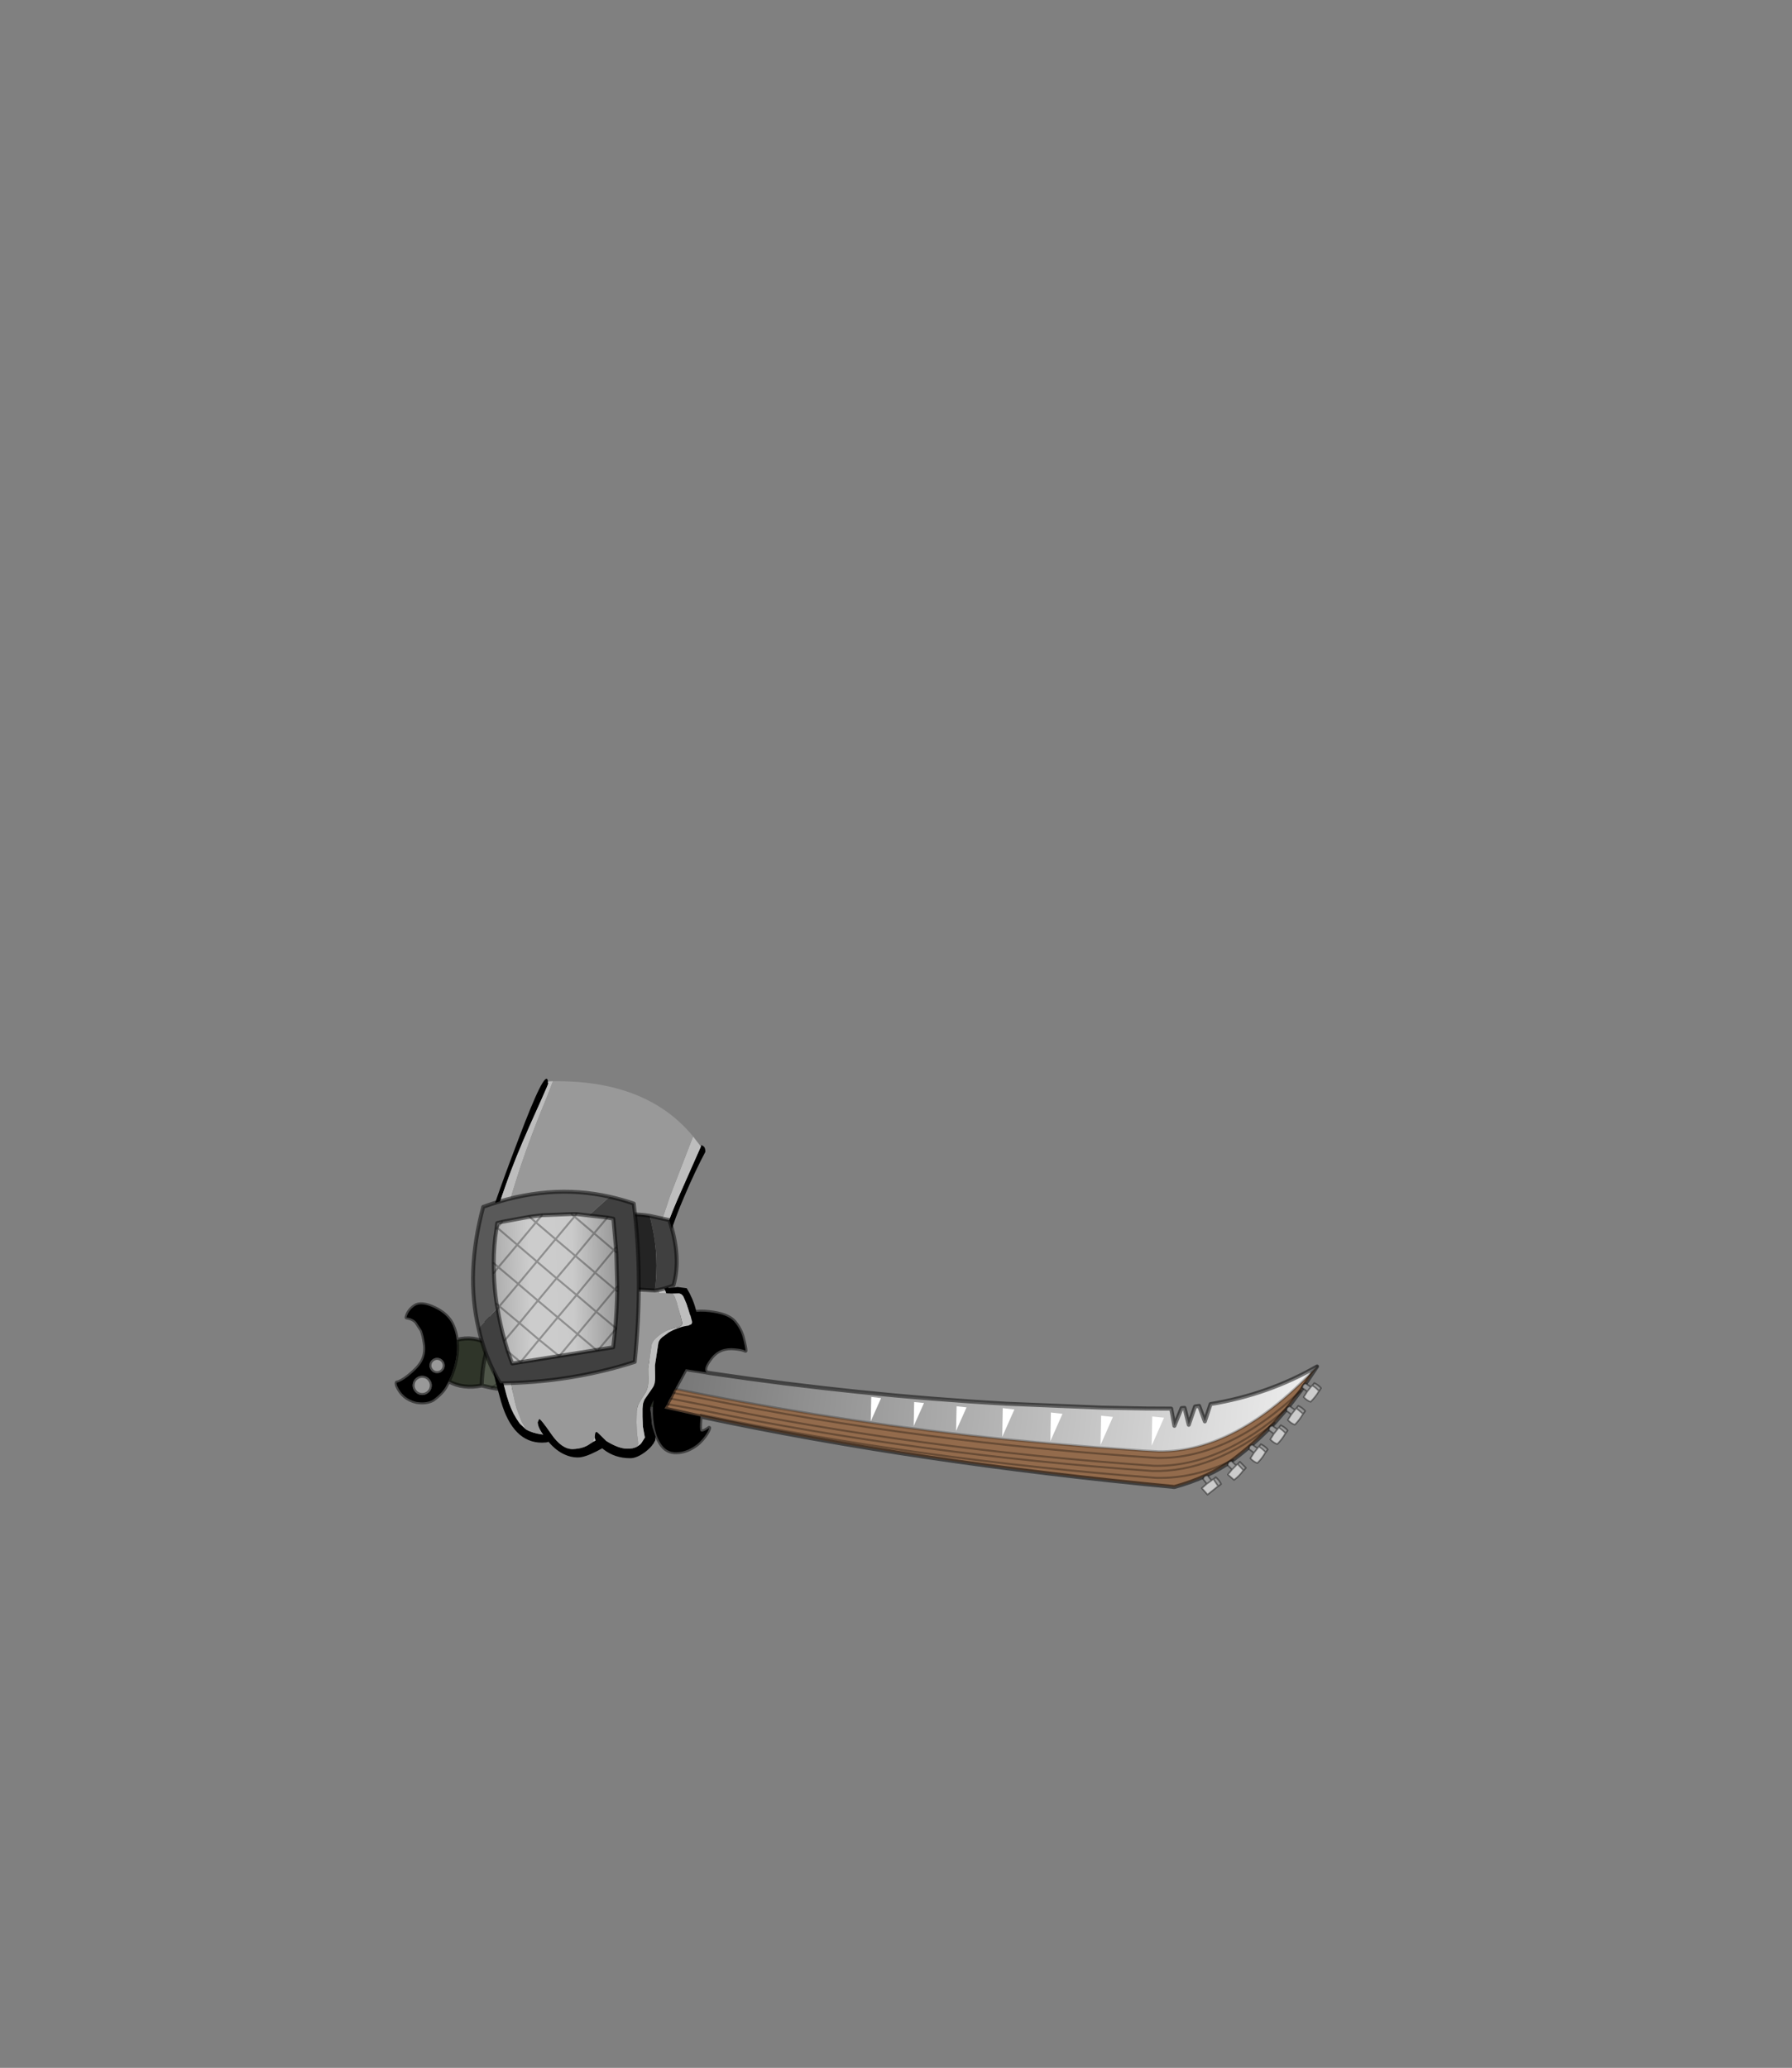 <?xml version="1.0" encoding="UTF-8" standalone="no"?>
<svg xmlns:xlink="http://www.w3.org/1999/xlink" height="531.5px" width="460.6px" xmlns="http://www.w3.org/2000/svg">
  <rect width="100%" height="100%" fill="#808080" stroke="none"/>
  <g transform="matrix(1.0, 0.0, 0.0, 1.0, 193.65, 334.05)">
    <use height="186.25" transform="matrix(0.629, 0.811, -0.811, 0.629, 50.341, -105.57)" width="161.1" xlink:href="#shape0"/>
    <use height="97.55" transform="matrix(1.0, 0.0, 0.0, 1.0, -72.55, -56.8)" width="60.2" xlink:href="#shape1"/>
  </g>
  <defs>
    <g id="shape0" transform="matrix(1.0, 0.0, 0.0, 1.0, 0.5, 0.5)">
      <path d="M150.45 0.0 L152.75 6.95 154.1 12.0 155.1 17.05 Q156.15 24.05 156.05 30.95 155.8 38.55 152.4 46.75 107.9 94.1 65.75 129.7 L65.65 129.75 58.6 135.6 58.15 134.4 64.55 128.6 Q106.7 92.4 145.85 48.65 155.45 36.95 155.1 17.05 155.45 36.95 145.85 48.65 106.7 92.4 64.55 128.6 L58.15 134.4 57.5 132.95 57.25 132.4 56.85 131.5 56.7 131.2 56.8 131.5 56.35 130.5 62.05 125.55 Q90.05 101.05 116.65 73.25 L124.8 64.55 132.55 56.1 140.4 47.35 143.0 44.35 Q155.15 28.95 150.45 0.0 M156.05 30.95 Q153.85 41.6 147.75 49.0 108.1 92.85 65.4 129.35 108.1 92.85 147.75 49.0 153.85 41.6 156.05 30.95 M152.75 6.95 Q155.15 31.85 144.0 45.7 104.9 89.8 62.65 126.35 L56.85 131.5 62.65 126.35 Q104.9 89.8 144.0 45.7 155.15 31.85 152.75 6.95 M154.1 12.0 Q155.55 34.7 145.05 47.55 105.95 91.35 63.6 127.6 L57.5 132.95 63.6 127.6 Q105.95 91.35 145.05 47.55 155.55 34.7 154.1 12.0" fill="#936b4c" fill-rule="evenodd" stroke="none"/>
      <path d="M58.0 121.7 L58.65 121.1 Q85.9 95.05 110.1 67.25 L125.5 49.0 132.6 40.2 136.4 35.35 140.3 37.35 137.9 33.2 138.3 32.6 142.3 34.35 139.65 30.3 140.15 29.4 144.1 30.65 141.55 26.85 Q148.55 13.9 150.45 0.0 155.15 28.95 143.0 44.35 L140.4 47.35 132.55 56.1 124.8 64.55 116.65 73.25 Q90.05 101.05 62.05 125.55 L56.35 130.5 54.1 125.35 57.75 121.9 58.0 121.7" fill="url(#gradient0)" fill-rule="evenodd" stroke="none"/>
      <path d="M65.75 129.7 L66.2 130.1 Q68.05 131.85 68.6 131.9 69.15 131.95 69.3 130.15 L69.3 129.75 Q69.85 130.35 70.3 132.0 70.7 133.6 70.7 134.65 70.7 137.35 69.5 139.35 68.1 141.75 65.6 141.75 61.6 141.75 56.55 137.65 53.95 135.5 51.1 132.35 L49.1 130.0 Q43.1 122.75 43.1 118.55 43.1 115.3 46.4 111.95 49.7 108.55 52.2 108.45 54.7 108.35 56.8 109.3 58.9 110.2 59.6 110.7 58.75 111.1 57.55 112.4 54.9 115.15 55.7 118.45 56.5 121.75 57.7 121.75 L58.0 121.7 57.75 121.9 54.1 125.35 56.35 130.5 56.8 131.5 57.25 132.4 57.45 132.95 58.15 134.4 58.6 135.6 65.65 129.75 65.75 129.7 M20.1 174.15 L20.55 175.2 Q21.45 177.0 21.35 180.1 21.05 182.0 19.2 183.7 16.45 185.9 13.05 185.0 12.6 184.85 12.4 184.6 12.9 183.7 12.9 181.4 L12.85 180.2 Q12.7 177.2 11.7 175.6 10.7 174.0 8.95 173.05 7.2 172.05 5.9 171.65 L3.4 171.45 Q2.15 171.55 1.0 172.65 -0.1 171.3 0.0 169.35 0.1 167.35 3.5 165.65 6.8 164.0 9.7 164.75 11.5 165.2 13.15 166.2 L13.45 166.4 Q15.25 167.5 16.8 169.25 18.8 171.45 20.1 174.15 M16.55 172.65 Q16.0 172.1 15.2 172.1 14.4 172.1 13.85 172.65 13.3 173.2 13.3 174.0 13.3 174.8 13.85 175.35 14.4 175.9 15.2 175.9 16.0 175.9 16.55 175.35 17.1 174.8 17.1 174.0 17.1 173.2 16.55 172.65 M18.55 178.3 Q17.85 177.6 16.85 177.6 15.85 177.6 15.15 178.3 14.45 179.0 14.45 180.0 14.45 181.0 15.15 181.7 15.85 182.4 16.85 182.4 17.85 182.4 18.55 181.7 19.25 181.0 19.25 180.0 19.25 179.0 18.55 178.3" fill="#000000" fill-rule="evenodd" stroke="none"/>
      <path d="M57.25 132.4 L57.5 132.95 58.15 134.4 57.45 132.95 57.25 132.4 M57.5 132.95 L57.45 132.95 57.5 132.95 M16.55 172.65 Q17.1 173.2 17.1 174.0 17.1 174.8 16.55 175.35 16.0 175.9 15.2 175.9 14.4 175.9 13.85 175.35 13.3 174.8 13.3 174.0 13.3 173.2 13.85 172.65 14.4 172.1 15.2 172.1 16.0 172.1 16.55 172.65 M18.55 178.3 Q19.25 179.0 19.25 180.0 19.25 181.0 18.55 181.7 17.85 182.4 16.85 182.4 15.85 182.4 15.15 181.7 14.45 181.0 14.45 180.0 14.45 179.0 15.15 178.3 15.85 177.6 16.85 177.6 17.85 177.6 18.55 178.3" fill="#999999" fill-rule="evenodd" stroke="none"/>
      <path d="M56.55 137.65 L55.65 138.55 Q54.6 141.0 51.85 142.3 L50.85 143.35 Q49.7 145.6 47.6 146.6 L46.2 148.0 Q44.0 151.95 40.8 153.35 L40.0 154.2 Q39.05 156.3 36.35 157.85 35.2 159.95 32.7 161.5 30.65 164.25 28.0 166.6 L26.0 168.25 Q21.5 164.55 18.85 160.5 L22.2 157.1 Q23.25 153.6 27.7 151.6 29.5 147.15 34.1 145.1 L34.6 144.6 Q35.75 141.2 39.15 140.05 L39.7 139.45 Q41.15 136.0 45.0 134.15 46.55 131.1 49.1 130.0 L50.5 136.25 55.65 138.55 50.5 136.25 49.1 130.0 51.1 132.35 Q53.95 135.5 56.55 137.65 M50.85 143.35 L46.6 141.85 45.0 134.15 46.6 141.85 50.85 143.35 M39.7 139.45 L46.6 141.85 47.6 146.6 46.6 141.85 39.7 139.45 M22.2 157.1 L28.0 159.55 28.0 166.6 28.0 159.55 22.2 157.1 M40.0 154.2 L35.55 153.25 34.1 145.1 35.55 153.25 40.0 154.2 M32.7 161.5 L28.0 159.55 27.7 151.6 35.55 153.25 36.35 157.85 35.55 153.25 27.7 151.6 28.0 159.55 32.7 161.5 M34.6 144.6 L39.9 146.15 40.8 153.35 39.9 146.15 34.6 144.6 M46.2 148.0 L39.9 146.15 39.15 140.05 39.9 146.15 46.2 148.0 M45.95 134.25 L50.5 136.25 51.85 142.3 50.5 136.25 45.95 134.25" fill="#4f5649" fill-rule="evenodd" stroke="none"/>
      <path d="M26.0 168.25 Q23.9 172.5 20.1 174.15 18.8 171.45 16.8 169.25 15.25 167.5 13.45 166.4 L13.15 166.2 Q14.8 162.25 18.85 160.5 21.5 164.55 26.0 168.25" fill="#2f3529" fill-rule="evenodd" stroke="none"/>
      <path d="M150.45 0.0 L152.75 6.95 154.1 12.0 155.1 17.05 Q156.15 24.05 156.05 30.95 155.8 38.55 152.4 46.75 107.9 94.1 65.75 129.7 L66.2 130.1 Q68.05 131.85 68.6 131.9 69.15 131.95 69.3 130.15 L69.3 129.75 Q69.85 130.35 70.3 132.0 70.7 133.6 70.7 134.65 70.7 137.35 69.5 139.35 68.1 141.75 65.6 141.75 61.6 141.75 56.55 137.65 L55.65 138.55 Q54.6 141.0 51.85 142.3 L50.85 143.35 Q49.7 145.6 47.6 146.6 L46.2 148.0 Q44.0 151.95 40.8 153.35 L40.0 154.2 Q39.05 156.3 36.35 157.85 35.2 159.95 32.7 161.5 30.65 164.25 28.0 166.6 L26.0 168.25 Q23.9 172.5 20.1 174.15 L20.55 175.2 Q21.45 177.0 21.35 180.1 21.05 182.0 19.2 183.7 16.45 185.9 13.05 185.0 12.6 184.85 12.4 184.6 12.9 183.7 12.9 181.4 L12.85 180.2 Q12.7 177.2 11.7 175.6 10.7 174.0 8.95 173.05 7.2 172.05 5.9 171.65 L3.4 171.45 Q2.15 171.55 1.0 172.65 -0.1 171.3 0.0 169.35 0.1 167.35 3.5 165.65 6.8 164.0 9.7 164.75 11.5 165.2 13.15 166.2 14.8 162.25 18.85 160.5 L22.2 157.1 Q23.25 153.6 27.7 151.6 29.5 147.15 34.1 145.1 L34.6 144.6 Q35.75 141.2 39.15 140.05 L39.7 139.45 Q41.15 136.0 45.0 134.15 46.55 131.1 49.1 130.0 43.1 122.75 43.1 118.55 43.1 115.3 46.4 111.95 49.7 108.55 52.2 108.45 54.7 108.35 56.8 109.3 58.9 110.2 59.6 110.7 58.75 111.1 57.55 112.4 54.9 115.15 55.7 118.45 56.5 121.75 57.7 121.75 L58.0 121.7 58.65 121.1 Q85.9 95.05 110.1 67.25 L125.5 49.0 132.6 40.2 136.4 35.35 140.3 37.35 137.9 33.2 138.3 32.6 142.3 34.35 139.65 30.3 140.15 29.4 144.1 30.65 141.55 26.85 Q148.55 13.9 150.45 0.0 M56.8 131.5 L56.7 131.2 M58.15 134.4 L58.6 135.6 65.65 129.75 65.75 129.7 M58.0 121.7 L57.75 121.9 54.1 125.35 56.35 130.5 M57.25 132.4 L57.5 132.95 58.15 134.4 M57.25 132.4 L56.8 131.5 M49.1 130.0 L51.1 132.35 Q53.95 135.5 56.55 137.65 M16.55 172.65 Q17.1 173.2 17.1 174.0 17.1 174.8 16.55 175.35 16.0 175.9 15.2 175.9 14.4 175.9 13.85 175.35 13.3 174.8 13.3 174.0 13.3 173.2 13.85 172.65 14.4 172.1 15.2 172.1 16.0 172.1 16.55 172.65 M20.1 174.15 Q18.8 171.45 16.8 169.25 15.25 167.5 13.45 166.4 L13.15 166.2 M18.55 178.3 Q19.25 179.0 19.25 180.0 19.25 181.0 18.55 181.7 17.85 182.4 16.85 182.4 15.85 182.4 15.15 181.7 14.45 181.0 14.45 180.0 14.45 179.0 15.15 178.3 15.85 177.6 16.85 177.6 17.85 177.6 18.55 178.3 M18.85 160.5 Q21.5 164.55 26.0 168.25" fill="none" stroke="#000000" stroke-linecap="round" stroke-linejoin="round" stroke-opacity="0.502" stroke-width="1.0"/>
      <path d="M56.85 131.5 L62.65 126.35 Q104.9 89.8 144.0 45.7 155.15 31.85 152.75 6.95 M65.4 129.35 Q108.1 92.85 147.75 49.0 153.85 41.6 156.05 30.95 M155.1 17.05 Q155.45 36.95 145.85 48.65 106.7 92.4 64.55 128.6 L58.15 134.4 M57.5 132.95 L63.6 127.6 Q105.95 91.35 145.05 47.55 155.55 34.7 154.1 12.0 M56.8 131.5 L56.85 131.5 M57.45 132.95 L57.5 132.95" fill="none" stroke="#000000" stroke-linecap="round" stroke-linejoin="round" stroke-opacity="0.302" stroke-width="0.5"/>
      <path d="M150.45 0.0 Q155.15 28.95 143.0 44.35 L140.4 47.35 132.55 56.1 124.8 64.55 116.65 73.25 Q90.05 101.05 62.05 125.55 L56.35 130.5" fill="none" stroke="#000000" stroke-linecap="round" stroke-linejoin="round" stroke-opacity="0.251" stroke-width="0.6"/>
      <path d="M47.6 146.6 L46.6 141.85 39.7 139.45 M45.0 134.15 L46.6 141.85 50.85 143.35 M49.1 130.0 L50.5 136.25 55.65 138.55 M51.85 142.3 L50.5 136.25 45.95 134.25 M39.15 140.05 L39.9 146.15 46.2 148.0 M40.8 153.35 L39.9 146.15 34.6 144.6 M36.35 157.85 L35.55 153.25 27.7 151.6 28.0 159.55 32.7 161.5 M34.1 145.1 L35.55 153.25 40.0 154.2 M28.0 166.6 L28.0 159.55 22.2 157.1" fill="none" stroke="#000000" stroke-linecap="round" stroke-linejoin="round" stroke-opacity="0.251" stroke-width="0.5"/>
      <path d="M153.55 4.4 L153.9 5.8 152.45 6.2 Q151.7 5.65 152.1 4.85 L153.55 4.4 M155.65 3.4 Q154.6 3.45 153.5 3.85 L153.3 3.1 Q154.4 2.55 155.35 2.55 L155.65 3.4" fill="#999999" fill-rule="evenodd" stroke="none"/>
      <path d="M153.9 5.8 L153.55 4.4 153.5 4.0 153.5 3.85 Q154.6 3.45 155.65 3.4 L155.65 3.5 Q156.25 5.05 156.45 6.7 155.65 7.25 154.45 7.35 L153.9 5.8" fill="#cccccc" fill-rule="evenodd" stroke="none"/>
      <path d="M153.9 5.8 L153.55 4.4 152.1 4.85 Q151.7 5.65 152.45 6.2 L153.9 5.8 154.45 7.35 Q155.65 7.25 156.45 6.7 156.25 5.05 155.65 3.5 L155.65 3.4 Q154.6 3.45 153.5 3.85 L153.5 4.0 153.55 4.4 M153.5 3.85 L153.3 3.1 Q154.4 2.55 155.35 2.55 L155.65 3.4" fill="none" stroke="#000000" stroke-linecap="round" stroke-linejoin="round" stroke-opacity="0.4" stroke-width="0.4"/>
      <path d="M155.55 10.5 L155.35 9.75 Q156.5 9.2 157.45 9.2 L157.7 10.05 155.55 10.5 M156.0 12.45 L154.55 12.85 Q153.75 12.3 154.2 11.5 L155.65 11.05 156.0 12.45" fill="#999999" fill-rule="evenodd" stroke="none"/>
      <path d="M157.7 10.05 L157.7 10.15 Q158.35 11.7 158.55 13.35 157.7 13.9 156.55 14.0 L156.0 12.45 155.65 11.05 155.55 10.65 155.55 10.5 157.7 10.05" fill="#cccccc" fill-rule="evenodd" stroke="none"/>
      <path d="M155.55 10.5 L155.35 9.75 Q156.5 9.2 157.45 9.2 L157.7 10.05 157.7 10.15 Q158.35 11.7 158.55 13.35 157.7 13.9 156.55 14.0 L156.0 12.45 154.55 12.85 Q153.75 12.3 154.2 11.5 L155.65 11.05 155.55 10.65 155.55 10.5 157.7 10.05 M156.0 12.45 L155.65 11.05" fill="none" stroke="#000000" stroke-linecap="round" stroke-linejoin="round" stroke-opacity="0.4" stroke-width="0.4"/>
      <path d="M156.7 16.95 L156.5 16.2 Q157.65 15.65 158.6 15.65 L158.85 16.5 Q157.85 16.55 156.7 16.95 M157.15 18.9 L155.7 19.3 Q154.9 18.75 155.35 17.95 L156.8 17.5 157.15 18.9" fill="#999999" fill-rule="evenodd" stroke="none"/>
      <path d="M158.85 16.5 L158.85 16.6 Q159.5 18.15 159.7 19.8 158.85 20.35 157.7 20.45 L157.15 18.9 156.8 17.5 156.7 17.1 156.7 16.95 Q157.85 16.55 158.85 16.5" fill="#cccccc" fill-rule="evenodd" stroke="none"/>
      <path d="M156.7 16.95 L156.5 16.2 Q157.65 15.65 158.6 15.65 L158.85 16.5 158.85 16.6 Q159.5 18.15 159.7 19.8 158.85 20.35 157.7 20.45 L157.15 18.9 155.7 19.3 Q154.9 18.75 155.35 17.95 L156.8 17.5 156.7 17.1 156.7 16.95 Q157.85 16.55 158.85 16.5 M157.15 18.9 L156.8 17.5" fill="none" stroke="#000000" stroke-linecap="round" stroke-linejoin="round" stroke-opacity="0.4" stroke-width="0.4"/>
      <path d="M159.55 23.35 Q158.55 23.4 157.4 23.8 L157.2 23.05 Q158.35 22.5 159.3 22.5 L159.55 23.35 M157.5 24.35 L157.85 25.75 156.4 26.15 Q155.6 25.6 156.05 24.8 L157.5 24.35" fill="#999999" fill-rule="evenodd" stroke="none"/>
      <path d="M157.4 23.8 Q158.55 23.4 159.55 23.35 L159.55 23.45 Q160.2 25.0 160.4 26.65 159.55 27.2 158.4 27.3 L157.85 25.75 157.5 24.35 157.4 23.95 157.4 23.8" fill="#cccccc" fill-rule="evenodd" stroke="none"/>
      <path d="M157.4 23.8 Q158.55 23.4 159.55 23.35 L159.3 22.5 Q158.35 22.5 157.2 23.05 L157.4 23.8 157.4 23.95 157.5 24.35 157.85 25.75 158.4 27.3 Q159.55 27.2 160.4 26.65 160.2 25.0 159.55 23.45 L159.55 23.35 M157.85 25.75 L156.4 26.15 Q155.6 25.6 156.05 24.8 L157.5 24.35" fill="none" stroke="#000000" stroke-linecap="round" stroke-linejoin="round" stroke-opacity="0.4" stroke-width="0.4"/>
      <path d="M159.75 30.5 L157.6 30.7 157.45 29.9 159.6 29.65 159.75 30.5 M157.6 31.2 L157.8 32.65 156.3 32.85 Q155.55 32.2 156.1 31.45 L157.6 31.2" fill="#999999" fill-rule="evenodd" stroke="none"/>
      <path d="M157.6 30.7 L159.75 30.5 159.7 30.6 Q160.2 32.2 160.15 33.85 L158.15 34.25 157.8 32.65 157.6 31.2 157.55 30.8 157.6 30.7" fill="#cccccc" fill-rule="evenodd" stroke="none"/>
      <path d="M157.6 30.7 L159.75 30.5 159.6 29.65 157.45 29.9 157.6 30.7 157.55 30.8 157.6 31.2 157.8 32.65 158.15 34.25 160.15 33.85 Q160.2 32.2 159.7 30.6 L159.75 30.5 M157.8 32.65 L156.3 32.85 Q155.55 32.2 156.1 31.45 L157.6 31.2" fill="none" stroke="#000000" stroke-linecap="round" stroke-linejoin="round" stroke-opacity="0.4" stroke-width="0.4"/>
      <path d="M156.85 37.8 L156.8 37.05 Q158.05 36.8 159.0 37.05 L159.0 37.95 156.85 37.8 M156.75 39.85 L155.25 39.85 Q154.6 39.1 155.25 38.4 L156.8 38.4 156.75 39.85" fill="#999999" fill-rule="evenodd" stroke="none"/>
      <path d="M159.0 37.95 L158.95 38.05 159.0 41.35 156.85 41.5 156.75 39.85 156.8 38.4 156.8 37.95 156.85 37.8 159.0 37.95" fill="#cccccc" fill-rule="evenodd" stroke="none"/>
      <path d="M156.85 37.8 L156.8 37.05 Q158.05 36.8 159.0 37.05 L159.0 37.95 158.95 38.05 159.0 41.35 156.85 41.5 156.75 39.85 155.25 39.85 Q154.6 39.1 155.25 38.4 L156.8 38.4 156.8 37.95 156.85 37.8 159.0 37.95 M156.75 39.85 L156.8 38.4" fill="none" stroke="#000000" stroke-linecap="round" stroke-linejoin="round" stroke-opacity="0.4" stroke-width="0.4"/>
      <path d="M140.75 44.9 L135.05 40.3 137.1 38.15 140.75 44.9 M110.45 68.6 L112.5 66.5 116.05 73.1 110.45 68.6 M120.75 57.65 L124.3 64.25 118.7 59.75 120.75 57.65 M97.35 83.4 L100.35 89.0 95.65 85.2 97.35 83.4 M88.05 92.9 L89.8 91.15 92.8 96.75 88.05 92.9 M104.75 75.65 L107.8 81.35 103.0 77.45 104.75 75.65 M127.05 50.3 L129.1 48.15 132.75 54.9 127.05 50.3" fill="#ffffff" fill-rule="evenodd" stroke="none"/>
    </g>
    <linearGradient gradientTransform="matrix(0.088, -0.088, 0.056, 0.056, 102.9, 65.25)" gradientUnits="userSpaceOnUse" id="gradient0" spreadMethod="pad" x1="-819.2" x2="819.2">
      <stop offset="0.0" stop-color="#666666"/>
      <stop offset="1.0" stop-color="#ffffff"/>
    </linearGradient>
    <g id="shape1" transform="matrix(1.0, 0.0, 0.0, 1.0, 72.55, 56.8)">
      <path d="M-13.5 -39.35 L-13.35 -39.75 -12.8 -39.4 -12.65 -39.25 Q-12.35 -38.85 -12.35 -38.0 -15.0 -33.0 -17.6 -26.9 -22.85 -14.8 -22.85 -8.9 L-22.35 -5.0 -21.9 -3.2 -21.8 -2.95 -19.5 -3.25 -17.15 -2.95 -16.35 -1.55 Q-15.0 1.1 -14.45 4.1 L-14.3 4.75 Q-13.95 6.45 -13.95 7.05 -13.95 7.95 -14.55 8.2 L-16.9 8.7 Q-18.65 8.95 -20.4 9.9 -22.2 10.8 -22.65 12.55 -23.2 14.25 -23.4 16.85 L-23.65 21.3 Q-23.7 23.2 -24.9 24.8 -26.15 26.4 -26.5 27.7 L-26.2 30.8 Q-26.2 32.1 -25.55 34.0 L-25.15 35.2 -25.25 36.15 -25.65 36.9 -25.7 37.05 -25.8 37.1 Q-26.35 38.0 -27.75 39.1 -29.95 40.75 -31.65 40.75 -35.6 40.75 -38.5 38.5 L-38.85 38.2 -40.45 39.05 Q-43.4 40.55 -45.1 40.55 L-45.4 40.55 Q-46.95 40.5 -48.4 39.85 -50.65 38.9 -52.65 36.55 L-52.65 36.5 -52.85 36.6 -53.3 36.7 -54.35 36.75 Q-61.75 36.75 -64.85 26.25 L-66.3 20.95 -67.55 15.3 -69.25 4.8 Q-70.55 -2.65 -70.55 -6.3 -70.55 -10.0 -69.2 -15.8 -67.85 -21.65 -60.35 -41.35 -53.5 -59.5 -52.85 -56.3 L-52.8 -56.1 -52.8 -55.65 -52.8 -55.6 Q-52.5 -56.1 -53.0 -54.85 L-54.4 -51.65 -57.45 -44.85 Q-61.35 -36.05 -63.55 -29.75 -65.8 -23.55 -67.35 -17.75 -68.05 -15.4 -68.25 -13.0 L-68.7 -6.35 Q-68.95 -2.1 -67.95 3.45 L-65.45 16.25 Q-63.9 23.5 -62.8 26.6 -61.8 29.45 -60.15 31.7 L-59.95 31.95 -58.45 33.35 Q-56.85 34.3 -54.35 34.65 L-54.05 34.7 -54.55 33.95 Q-55.45 32.5 -55.45 31.5 L-55.1 30.7 Q-54.85 30.35 -52.05 34.4 -49.3 38.45 -46.45 38.4 -43.65 38.3 -42.0 37.05 L-41.2 36.55 -40.65 36.25 -40.55 36.2 -40.6 36.15 -40.75 35.55 -40.8 35.25 -40.65 34.2 -40.35 33.95 Q-40.25 33.85 -37.85 36.3 -34.75 38.25 -32.5 38.3 -30.9 38.35 -29.85 37.75 L-29.1 37.2 -28.75 36.8 -27.9 35.45 -27.9 35.4 -28.4 32.65 -28.5 30.1 -28.5 28.15 -28.35 26.65 -28.0 25.7 -26.45 23.45 -25.8 22.5 Q-25.2 21.6 -25.25 19.85 L-25.3 16.9 -24.45 11.25 Q-24.35 10.45 -23.45 9.65 L-21.8 8.45 Q-19.55 7.15 -17.25 6.75 L-16.6 6.65 -16.6 6.6 -16.0 6.35 Q-15.75 6.15 -15.75 5.7 L-16.15 4.15 -16.3 3.85 -17.15 1.2 -17.2 1.05 -18.0 -0.8 Q-18.5 -1.6 -19.2 -1.6 L-20.95 -1.55 -22.4 -1.6 -22.6 -2.15 Q-23.3 -3.55 -23.75 -6.0 L-24.25 -9.85 Q-24.25 -11.15 -23.5 -14.4 L-22.9 -16.9 Q-21.75 -20.55 -19.6 -25.55 L-13.5 -39.35" fill="#000000" fill-rule="evenodd" stroke="none"/>
      <path d="M-52.8 -56.1 L-52.6 -56.1 -51.5 -56.15 -51.55 -56.05 -53.1 -52.05 -55.2 -46.9 Q-58.8 -37.7 -60.85 -31.1 -62.95 -24.6 -64.4 -18.55 -65.1 -16.1 -65.25 -13.55 L-65.8 -6.6 Q-66.05 -2.15 -65.2 3.65 L-63.1 17.0 Q-61.8 24.6 -60.9 27.85 L-59.6 31.3 -58.45 33.35 -59.95 31.95 -60.15 31.7 Q-61.8 29.45 -62.8 26.6 -63.9 23.5 -65.45 16.25 L-67.95 3.45 Q-68.95 -2.1 -68.7 -6.35 L-68.25 -13.0 Q-68.05 -15.4 -67.35 -17.75 -65.8 -23.55 -63.55 -29.75 -61.35 -36.05 -57.45 -44.85 L-54.4 -51.65 -53.0 -54.85 Q-52.5 -56.1 -52.8 -55.6 L-52.8 -55.65 -52.8 -56.1 M-15.5 -41.95 L-13.5 -39.35 -19.6 -25.55 Q-21.75 -20.55 -22.9 -16.9 L-23.5 -14.4 Q-24.25 -11.15 -24.25 -9.85 L-23.75 -6.0 Q-23.3 -3.55 -22.6 -2.15 L-22.4 -1.6 -24.15 -1.65 -24.35 -2.2 Q-25.0 -3.7 -25.35 -6.25 L-25.75 -10.3 Q-25.75 -11.65 -25.0 -15.05 L-24.45 -17.65 -21.4 -26.7 -15.5 -41.95 M-20.95 -1.55 L-19.2 -1.6 Q-18.5 -1.6 -18.0 -0.8 L-17.2 1.05 -17.15 1.2 -16.3 3.85 -16.15 4.15 -15.75 5.7 Q-15.75 6.15 -16.0 6.35 L-16.6 6.6 -16.6 6.65 -17.25 6.75 Q-19.55 7.15 -21.8 8.45 L-23.45 9.65 Q-24.35 10.45 -24.45 11.25 L-25.3 16.9 -25.25 19.85 Q-25.2 21.6 -25.8 22.5 L-26.45 23.45 -28.0 25.7 -28.35 26.65 -28.5 28.15 -28.5 30.1 -28.4 32.65 -27.9 35.4 -27.9 35.45 -28.75 36.8 -29.1 37.2 -29.85 37.75 -29.6 37.1 -29.6 37.05 -29.65 36.4 -29.95 34.2 -30.05 31.5 -30.0 29.45 Q-30.0 27.8 -29.55 26.9 L-29.2 26.25 -27.55 23.55 -27.35 23.05 Q-27.0 22.15 -27.0 20.8 L-27.05 17.7 -26.2 11.8 Q-26.05 10.6 -24.3 9.25 L-23.8 8.85 Q-21.45 7.3 -19.05 7.0 L-19.05 6.95 -18.55 6.65 -18.35 6.35 -18.3 6.0 -18.7 4.35 -18.75 4.05 -19.55 1.3 -19.55 1.1 -20.25 -0.8 Q-20.55 -1.4 -20.95 -1.55 M-40.75 35.55 L-40.6 36.15 -40.55 36.2 -40.65 36.25 -41.2 36.55 -41.05 35.85 -41.05 35.8 -41.0 35.75 -40.8 35.55 -40.75 35.55" fill="#bdbdbd" fill-rule="evenodd" stroke="none"/>
      <path d="M-51.5 -56.15 Q-27.4 -56.45 -15.5 -41.95 L-21.4 -26.7 -24.45 -17.65 -25.0 -15.05 Q-25.75 -11.65 -25.75 -10.3 L-25.35 -6.25 Q-25.0 -3.7 -24.35 -2.2 L-24.15 -1.65 -22.4 -1.6 -20.95 -1.55 Q-20.55 -1.4 -20.25 -0.8 L-19.55 1.1 -19.55 1.3 -18.75 4.05 -18.7 4.35 -18.3 6.0 -18.35 6.35 -18.55 6.65 -19.05 6.95 -19.05 7.0 Q-21.45 7.3 -23.8 8.85 L-24.3 9.25 Q-26.05 10.6 -26.2 11.8 L-27.05 17.7 -27.0 20.8 Q-27.0 22.15 -27.35 23.05 L-27.55 23.55 -29.2 26.25 -29.55 26.9 Q-30.0 27.8 -30.0 29.45 L-30.05 31.5 -29.95 34.2 -29.65 36.4 -29.6 37.05 -29.6 37.1 -29.85 37.75 Q-30.9 38.35 -32.5 38.3 -34.75 38.25 -37.85 36.3 -40.25 33.85 -40.35 33.95 L-40.65 34.2 -40.8 35.25 -40.75 35.55 -40.8 35.55 -41.0 35.75 -41.05 35.8 -41.05 35.85 -41.2 36.55 -42.0 37.05 Q-43.65 38.3 -46.45 38.4 -49.3 38.45 -52.05 34.4 -54.85 30.35 -55.1 30.7 L-55.45 31.5 Q-55.45 32.5 -54.55 33.95 L-54.05 34.7 -54.35 34.65 Q-56.85 34.3 -58.45 33.35 L-59.6 31.3 -60.9 27.85 Q-61.8 24.6 -63.1 17.0 L-65.2 3.65 Q-66.05 -2.15 -65.8 -6.6 L-65.25 -13.55 Q-65.1 -16.1 -64.4 -18.55 -62.95 -24.6 -60.85 -31.1 -58.8 -37.7 -55.2 -46.9 L-53.1 -52.05 -51.55 -56.05 -51.5 -56.15" fill="#999999" fill-rule="evenodd" stroke="none"/>
      <path d="M-25.35 -2.35 Q-24.15 -10.9 -26.15 -19.45 L-26.65 -21.55 -21.6 -20.45 Q-18.45 -10.85 -20.55 -3.65 -22.9 -2.7 -25.35 -2.35" fill="#404040" fill-rule="evenodd" stroke="none"/>
      <path d="M-26.65 -21.55 L-26.15 -19.45 Q-24.15 -10.9 -25.35 -2.35 L-33.55 -2.85 -36.0 -21.55 Q-31.45 -22.3 -26.65 -21.55" fill="#242424" fill-rule="evenodd" stroke="none"/>
      <path d="M-25.35 -2.35 Q-22.9 -2.7 -20.55 -3.65 -18.45 -10.85 -21.6 -20.45 L-26.65 -21.55 Q-31.45 -22.3 -36.0 -21.55 L-33.55 -2.85 -25.35 -2.35 Z" fill="none" stroke="#000000" stroke-linecap="round" stroke-linejoin="round" stroke-opacity="0.502" stroke-width="1.0"/>
      <path d="M-70.65 7.35 L-54.1 -10.3 Q-44.85 -19.5 -36.95 -26.45 -33.8 -25.75 -30.75 -24.7 -28.3 -5.2 -30.5 16.0 -47.0 21.3 -65.1 21.5 -69.05 14.85 -70.65 7.35" fill="#404040" fill-rule="evenodd" stroke="none"/>
      <path d="M-36.95 -26.45 Q-44.85 -19.5 -54.1 -10.3 L-70.65 7.35 Q-74.0 -6.85 -69.45 -23.85 -52.6 -30.0 -36.95 -26.45" fill="#595959" fill-rule="evenodd" stroke="none"/>
      <path d="M-36.95 -26.45 Q-52.6 -30.0 -69.45 -23.85 -74.0 -6.85 -70.65 7.35 -69.05 14.85 -65.1 21.5 -47.0 21.3 -30.5 16.0 -28.3 -5.2 -30.75 -24.7 -33.8 -25.75 -36.95 -26.45 Z" fill="none" stroke="#000000" stroke-linecap="round" stroke-linejoin="round" stroke-opacity="0.502" stroke-width="1.0"/>
      <path d="M-66.0 -18.6 L-65.85 -19.7 -64.6 -20.0 -57.55 -21.3 -54.35 -21.7 -46.75 -22.0 -45.5 -22.0 -37.55 -21.1 -37.5 -21.1 -36.0 -20.8 -35.35 -13.4 -35.25 -12.2 -35.0 -3.35 -35.0 -2.2 Q-35.1 2.55 -35.5 7.2 L-35.55 7.75 -36.05 12.25 -62.0 16.4 -63.1 13.35 -63.95 10.5 Q-65.1 6.35 -65.75 2.35 L-66.0 1.05 Q-66.6 -2.95 -66.7 -6.9 L-66.75 -9.4 Q-66.75 -13.85 -66.05 -18.2 L-66.0 -18.6" fill="url(#gradient1)" fill-rule="evenodd" stroke="none"/>
      <path d="M-66.05 -18.2 L-65.85 -18.5 -64.6 -20.0 M-66.7 -6.9 L-65.55 -8.35 -66.75 -9.4 M-46.0 -21.35 L-50.85 -15.55 -45.75 -11.25 -40.95 -17.05 -46.0 -21.35 -46.75 -22.0 M-46.0 -21.35 L-45.5 -22.0 M-57.55 -21.3 L-55.9 -19.85 -54.35 -21.7 M-55.9 -19.85 L-60.7 -14.1 -55.65 -9.8 -50.85 -15.55 -55.9 -19.85 M-60.7 -14.1 L-65.55 -8.35 -60.45 -4.05 -55.65 -9.8 -50.6 -5.5 -45.75 -11.25 -40.7 -6.95 -35.9 -12.75 -40.95 -17.05 -37.55 -21.1 M-50.6 -5.5 L-45.45 -1.2 -40.7 -6.95 -35.6 -2.65 -35.0 -3.35 M-60.7 -14.1 L-65.85 -18.5 M-35.6 -2.65 L-35.0 -2.2 M-35.9 -12.75 L-35.35 -13.4 M-35.9 -12.75 L-35.25 -12.2 M-39.85 12.85 L-35.25 7.4 -40.4 3.1 -45.2 8.85 -40.4 12.9 M-55.4 0.25 L-60.15 6.0 -55.1 10.3 -50.3 4.55 -55.4 0.25 -60.45 -4.05 -65.3 1.7 -60.15 6.0 -63.95 10.5 M-45.2 8.85 L-49.9 14.5 -55.1 10.3 -59.85 16.05 -63.1 13.35 M-40.4 3.1 L-45.45 -1.2 -50.3 4.55 -45.2 8.85 M-65.75 2.35 L-65.3 1.7 -66.0 1.05 M-55.4 0.25 L-50.6 -5.5 M-40.4 3.1 L-35.6 -2.65" fill="none" stroke="#000000" stroke-linecap="round" stroke-linejoin="round" stroke-opacity="0.302" stroke-width="0.5"/>
      <path d="M-66.0 -18.6 L-65.85 -19.7 -64.6 -20.0 -57.55 -21.3 -54.35 -21.7 -46.75 -22.0 -45.5 -22.0 -37.55 -21.1 -37.5 -21.1 -36.0 -20.8 -35.35 -13.4 -35.25 -12.2 -35.0 -3.35 -35.0 -2.2 Q-35.1 2.55 -35.5 7.2 L-35.55 7.75 -36.05 12.25 -62.0 16.4 -63.1 13.35 -63.95 10.5 Q-65.1 6.35 -65.75 2.35 L-66.0 1.05 Q-66.6 -2.95 -66.7 -6.9 L-66.75 -9.4 Q-66.75 -13.85 -66.05 -18.2 L-66.0 -18.6 Z" fill="none" stroke="#000000" stroke-linecap="round" stroke-linejoin="round" stroke-opacity="0.502" stroke-width="1.0"/>
    </g>
    <linearGradient gradientTransform="matrix(0.02, -4.0E-4, 5.0E-4, 0.022, -51.6, -3.75)" gradientUnits="userSpaceOnUse" id="gradient1" spreadMethod="pad" x1="-819.2" x2="819.2">
      <stop offset="0.0" stop-color="#a8a8a8"/>
      <stop offset="0.322" stop-color="#cccccc"/>
      <stop offset="0.494" stop-color="#cccccc"/>
      <stop offset="0.659" stop-color="#cacaca"/>
      <stop offset="0.98" stop-color="#9c9c9c"/>
    </linearGradient>
  </defs>
</svg>

